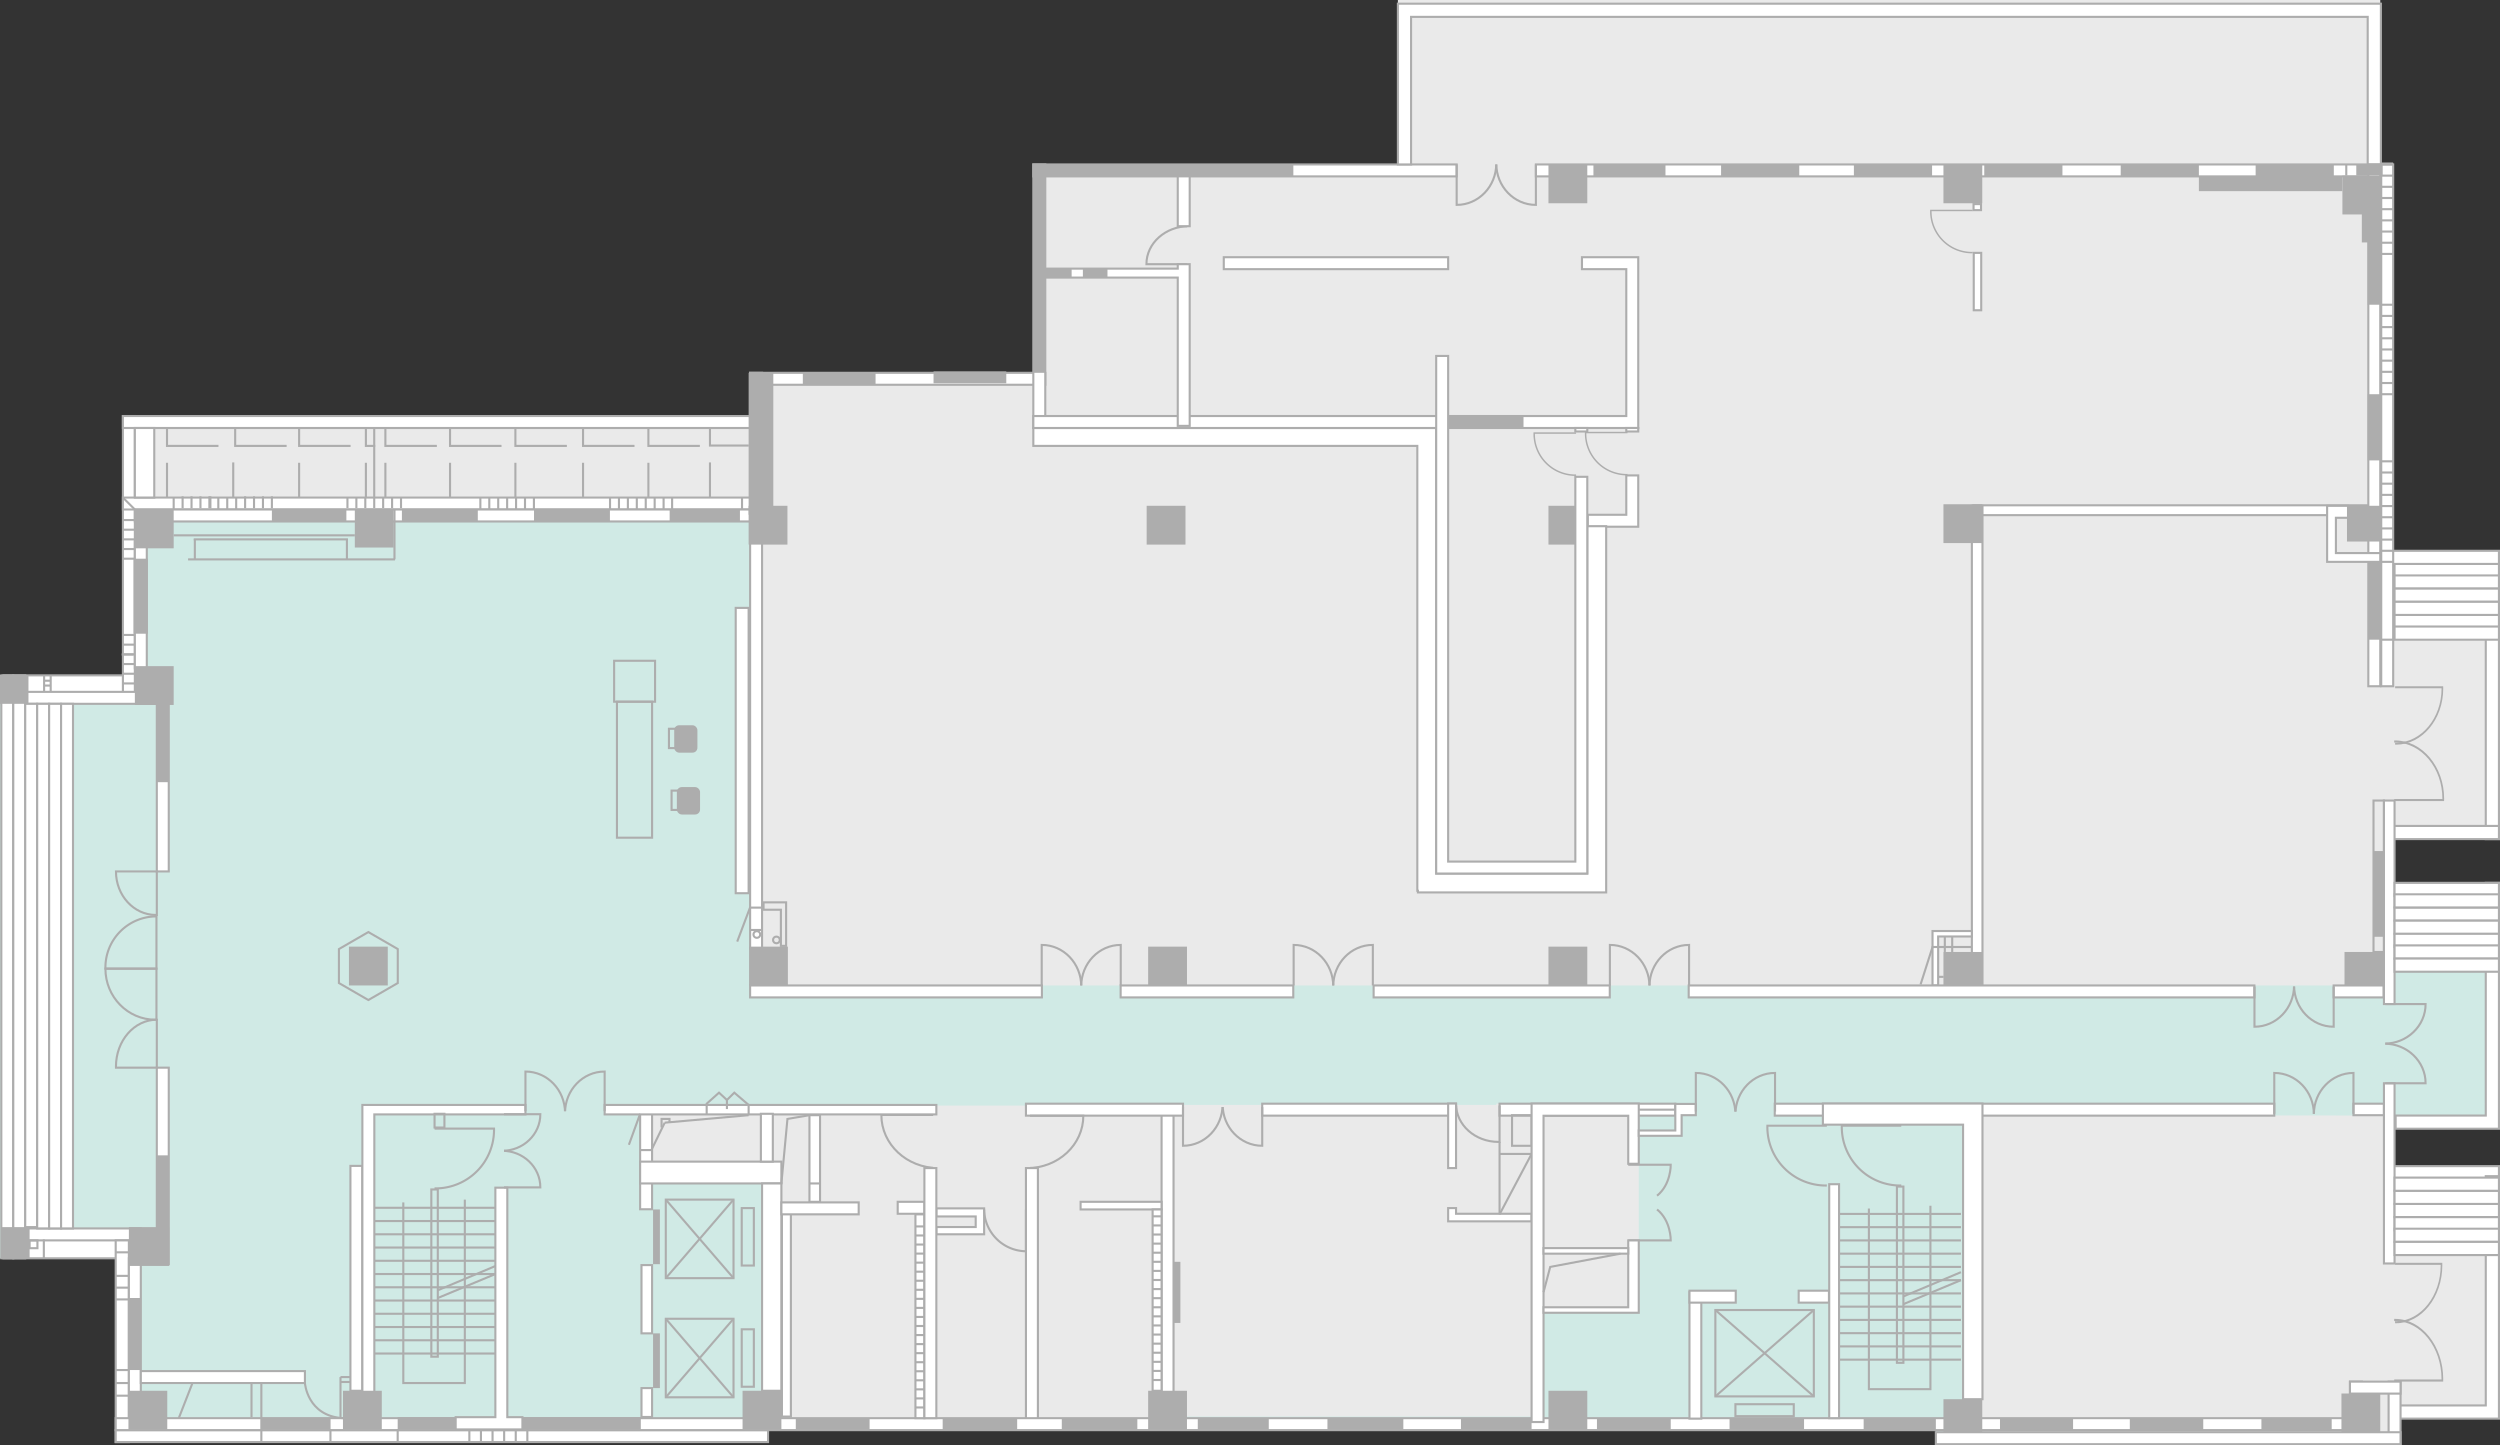 <svg id="组_1" data-name="组 1" xmlns="http://www.w3.org/2000/svg" xmlns:xlink="http://www.w3.org/1999/xlink" viewBox="0 0 1185.794 685.503"><rect x="0" y="0" width="1185.794" height="685.503" fill="#333333" stroke="none"/><defs><style>.cls-1,.cls-8{fill:none;}.cls-2{fill:#eaeaea;}.cls-3{fill:#d0eae5;}.cls-4{fill:#e3e1df;}.cls-5,.cls-6{fill:#fff;}.cls-5,.cls-8{stroke:#adadad;stroke-miterlimit:10;}.cls-7{fill:#adadad;}.cls-9{clip-path:url(#clip-path);}.cls-10{clip-path:url(#clip-path-2);}.cls-11{clip-path:url(#clip-path-3);}.cls-12{clip-path:url(#clip-path-4);}.cls-13{clip-path:url(#clip-path-5);}.cls-14{clip-path:url(#clip-path-6);}.cls-15{clip-path:url(#clip-path-7);}.cls-16{clip-path:url(#clip-path-8);}.cls-17{clip-path:url(#clip-path-9);}.cls-18{clip-path:url(#clip-path-10);}.cls-19{clip-path:url(#clip-path-11);}.cls-20{clip-path:url(#clip-path-12);}.cls-21{clip-path:url(#clip-path-13);}.cls-22{clip-path:url(#clip-path-14);}.cls-23{clip-path:url(#clip-path-15);}.cls-24{clip-path:url(#clip-path-16);}</style><clipPath id="clip-path" transform="translate(-148.706 -169)"><rect class="cls-1" x="676.688" y="264.472" width="35.146" height="33.666"/></clipPath><clipPath id="clip-path-2" transform="translate(-148.706 -169)"><rect class="cls-1" x="823.875" y="247" width="67.125" height="27.188"/></clipPath><clipPath id="clip-path-3" transform="translate(-148.706 -169)"><rect class="cls-1" x="1208" y="636.917" width="65" height="28.083"/></clipPath><clipPath id="clip-path-4" transform="translate(-148.706 -169)"><rect class="cls-1" x="902.083" y="604.25" width="65.917" height="32.171"/></clipPath><clipPath id="clip-path-5" transform="translate(-148.706 -169)"><rect class="cls-1" x="727" y="591.125" width="79.25" height="45.296"/></clipPath><clipPath id="clip-path-6" transform="translate(-148.706 -169)"><rect class="cls-1" x="387.763" y="669.124" width="30.237" height="79.549" transform="translate(805.763 1417.797) rotate(180)"/></clipPath><clipPath id="clip-path-7" transform="translate(-148.706 -169)"><rect class="cls-1" x="379.186" y="661.222" width="67.667" height="34.833"/></clipPath><clipPath id="clip-path-8" transform="translate(-148.706 -169)"><polygon class="cls-1" points="591.333 731.651 554.798 731.438 554.798 686.469 591.333 686.683 591.333 731.651"/></clipPath><clipPath id="clip-path-9" transform="translate(-148.706 -169)"><rect class="cls-1" x="597.5" y="742.667" width="58.25" height="31.583"/></clipPath><clipPath id="clip-path-10" transform="translate(-148.706 -169)"><rect class="cls-1" x="637.25" y="690.75" width="32.417" height="43.417"/></clipPath><clipPath id="clip-path-11" transform="translate(-148.706 -169)"><rect class="cls-1" x="695.833" y="694.087" width="65.25" height="29.913"/></clipPath><clipPath id="clip-path-12" transform="translate(-148.706 -169)"><rect class="cls-1" x="819" y="693.417" width="54.583" height="31.5"/></clipPath><clipPath id="clip-path-13" transform="translate(-148.706 -169)"><rect class="cls-1" x="939.667" y="669.833" width="60.667" height="26.417"/></clipPath><clipPath id="clip-path-14" transform="translate(-148.706 -169)"><rect class="cls-1" x="1190.583" y="660.667" width="81.25" height="36.667"/></clipPath><clipPath id="clip-path-15" transform="translate(-148.706 -169)"><rect class="cls-1" x="1280.083" y="636.917" width="26.25" height="49.333"/></clipPath><clipPath id="clip-path-16" transform="translate(-148.706 -169)"><rect class="cls-1" x="627.503" y="608.063" width="56.06" height="28.359"/></clipPath></defs><title>会议_3栋1楼</title><polygon class="cls-2" points="0 320.333 0 596.833 54.98 596.833 54.98 684 364.294 684 364.294 674.495 918.21 674.495 918.21 685.003 1138.629 685.003 1138.629 670.168 1185.294 670.168 1185.294 553.125 1133.294 553.125 1133.294 535.375 1185.294 535.375 1185.294 418.75 1135.776 418.75 1135.776 391.75 1185.294 391.75 1185.294 261.25 1135.129 261.25 1135.129 77.147 1129.004 77.147 1129.004 0 663.044 0 663.044 79.75 490.125 79.75 490.125 176.832 355.793 176.832 355.793 197.333 58.293 197.333 58.293 320.333 0 320.333"/><path class="cls-3" d="M1334,627.583h-54.834l.084,8.838H509.27V409.03H207v80.3H148.706v276.5h54.98V853H513v-9.505h1.167V693.417h169.4v-.33H858.416V692.5H926v99.167H875.164v49.241h-175.5v2.588h367.251V854h12.807L1081,697.951l204,.174-.265,2.375,44.015-.75-1.5-7.323H1334Zm-821.562,92.4H452.653V695.335h59.784Z" transform="translate(-148.706 -169)"/><rect class="cls-4" x="494.294" y="127.416" width="70" height="4.251"/><rect class="cls-5" x="58.293" y="197.333" width="5.669" height="132.667"/><rect class="cls-5" x="353.081" y="220.251" width="5.669" height="297.835" transform="translate(-161.958 556.084) rotate(-90)"/><rect class="cls-5" x="353.081" y="258.917" width="5.669" height="297.835" transform="translate(-200.624 594.751) rotate(-90)"/><rect class="cls-5" x="357.333" y="266.004" width="5.669" height="295" transform="translate(-202.042 604.672) rotate(-90)"/><rect class="cls-5" x="355.793" y="176.833" width="5.669" height="273.167"/><rect class="cls-5" x="355.793" y="176.832" width="140.001" height="5.669"/><rect class="cls-5" x="579.164" y="306.667" width="125.003" height="5.669" transform="translate(802.461 -501.164) rotate(90)"/><rect class="cls-5" x="728.494" y="78" width="405.801" height="5.669"/><rect class="cls-5" x="490.125" y="78" width="200.801" height="5.669"/><rect class="cls-6" x="935.961" y="239.672" width="197" height="4.669"/><path class="cls-7" d="M1281.167,409.172v3.669h-196v-3.669h196m1-1h-198v5.669h198v-5.669Z" transform="translate(-148.706 -169)"/><polygon class="cls-5" points="1123.044 1.75 669.294 1.75 663.044 1.75 663.044 8 663.044 78 669.294 78 669.294 8 1123.044 8 1123.044 78 1129.294 78 1129.294 8 1129.294 1.75 1123.044 1.75"/><rect class="cls-5" x="1179.044" y="267.5" width="6.25" height="130.5"/><rect class="cls-5" x="1304.875" y="407.375" width="6.25" height="52" transform="translate(1592.669 -1043.625) rotate(90)"/><rect class="cls-5" x="1304.875" y="537.875" width="6.25" height="52" transform="translate(1723.169 -913.125) rotate(90)"/><rect class="cls-5" x="1304.875" y="699.25" width="6.25" height="52" transform="translate(1884.544 -751.75) rotate(90)"/><polygon class="cls-5" points="1179.044 557.875 1179.044 666.625 1133.294 666.625 1133.294 672.875 1185.294 672.875 1185.294 668.25 1185.294 666.625 1185.294 557.875 1179.044 557.875"/><rect class="cls-5" x="1.625" y="320.333" width="56.668" height="9.667"/><rect class="cls-5" x="1.625" y="328.165" width="78.422" height="5.669"/><rect class="cls-5" x="1.625" y="587.873" width="62.337" height="8.96"/><rect class="cls-5" x="4.46" y="582.664" width="62.337" height="5.669"/><rect class="cls-5" x="0.625" y="320.333" width="5.669" height="276.5"/><rect class="cls-5" x="6.294" y="320.333" width="5.669" height="276.5"/><rect class="cls-5" x="11.964" y="333.835" width="5.669" height="248.207"/><rect class="cls-5" x="17.633" y="333.835" width="5.669" height="248.829"/><rect class="cls-5" x="23.302" y="333.835" width="5.669" height="248.829"/><rect class="cls-5" x="54.876" y="588.333" width="6.251" height="95.667"/><rect class="cls-5" x="61.128" y="596.833" width="5.669" height="85.5"/><rect class="cls-5" x="251.583" y="783.251" width="5.669" height="77.831" transform="translate(927.879 398.749) rotate(90)"/><rect class="cls-5" x="74.378" y="332.835" width="5.669" height="80.499"/><rect class="cls-5" x="74.378" y="506.412" width="5.669" height="93.173"/><rect class="cls-5" x="166.211" y="553" width="5.669" height="106.667"/><rect class="cls-5" x="303.625" y="528.2" width="5.669" height="45.374"/><rect class="cls-5" x="304.27" y="600.055" width="5.024" height="32.382"/><rect class="cls-5" x="550.958" y="524.087" width="5.669" height="150.408"/><rect class="cls-5" x="486.625" y="554.04" width="5.669" height="120.454"/><polygon class="cls-5" points="249.226 524.087 171.88 524.087 171.88 524.5 171.88 528.583 171.88 682.165 177.55 682.165 177.55 528.583 249.226 528.583 249.226 524.087"/><rect class="cls-5" x="286.794" y="524.087" width="157.333" height="4.496"/><rect class="cls-5" x="355.456" y="695.456" width="5.669" height="309.418" transform="translate(1059.751 322.874) rotate(90)"/><rect class="cls-5" x="730.623" y="314.62" width="5.669" height="1059.751" transform="translate(1429.248 -57.962) rotate(90)"/><rect class="cls-5" x="1132.96" y="655.333" width="5.669" height="29.669"/><rect class="cls-5" x="1114.628" y="655.333" width="5.669" height="29.669"/><rect class="cls-5" x="1272.499" y="815.165" width="5.669" height="24.001" transform="translate(299.463 1933.499) rotate(-90)"/><rect class="cls-5" x="486.625" y="523.5" width="74.498" height="5.669"/><rect class="cls-5" x="598.691" y="523.5" width="91.937" height="5.669"/><rect class="cls-5" x="711.265" y="523.5" width="83.363" height="5.669"/><rect class="cls-5" x="841.794" y="523.5" width="236.934" height="5.669"/><rect class="cls-5" x="1116.294" y="523.5" width="14.452" height="5.452"/><rect class="cls-5" x="1129.46" y="78" width="5.669" height="247.5"/><rect class="cls-5" x="1123.335" y="78" width="5.669" height="247.5"/><rect class="cls-5" x="1130.747" y="379.709" width="5.03" height="96.528"/><rect class="cls-5" x="1130.747" y="513.805" width="5.03" height="85.485"/><rect class="cls-5" x="935.294" y="239.917" width="5.03" height="229.499"/><polygon class="cls-5" points="771.376 225.501 771.376 244.165 753.128 244.165 753.128 249.835 771.376 249.835 776.461 249.835 777.046 249.835 777.046 225.501 771.376 225.501"/><polygon class="cls-5" points="752.88 249.586 752.88 414.335 681.211 414.335 681.211 211.5 681.211 203.003 490.125 203.003 490.125 211.5 672.256 211.5 672.256 422.5 672.546 422.5 672.546 423.29 752.88 423.29 761.835 423.29 761.835 414.335 761.835 249.586 752.88 249.586"/><rect class="cls-7" x="168.296" y="241.292" width="18.415" height="18.415"/><rect class="cls-7" y="320.333" width="13.501" height="13.501"/><rect class="cls-7" x="61.128" y="582.042" width="19.127" height="18.415"/><rect class="cls-7" x="162.673" y="659.667" width="18.415" height="18.415"/><rect class="cls-7" x="734.465" y="659.667" width="18.415" height="18.415"/><rect class="cls-7" x="921.809" y="663.667" width="18.415" height="18.415"/><rect class="cls-7" x="1110.586" y="660.96" width="18.415" height="18.415"/><rect class="cls-7" x="921.809" y="451.542" width="18.415" height="18.415"/><rect class="cls-7" x="734.465" y="449.006" width="18.415" height="18.415"/><rect class="cls-7" x="734.465" y="239.9" width="18.415" height="18.415"/><rect class="cls-7" x="734.465" y="78" width="18.415" height="18.415"/><rect class="cls-7" x="921.809" y="78" width="18.415" height="18.415"/><rect class="cls-7" x="921.809" y="239.172" width="18.415" height="18.415"/><rect class="cls-7" x="1111.044" y="83.305" width="18.415" height="18.415"/><rect class="cls-7" x="544.585" y="449.006" width="18.415" height="18.415"/><rect class="cls-7" x="355.293" y="449.006" width="18.415" height="18.415"/><rect class="cls-7" x="355.087" y="239.9" width="18.415" height="18.415"/><rect class="cls-7" x="543.879" y="239.9" width="18.415" height="18.415"/><rect class="cls-7" x="355.087" y="176.832" width="11.708" height="67.333"/><rect class="cls-7" x="380.794" y="176.832" width="34.5" height="5.669"/><rect class="cls-7" x="442.794" y="176.163" width="34.5" height="5.669"/><polygon class="cls-5" points="777.046 122 777.046 122 771.376 122 750.356 122 750.356 127.669 771.376 127.669 771.376 197.333 490.125 197.333 490.125 203.003 771.376 203.003 777.046 203.003 777.046 197.333 777.046 127.669 777.046 127.669 777.046 122"/><rect class="cls-5" x="580.461" y="122" width="106.419" height="5.669"/><rect class="cls-5" x="747.211" y="203.003" width="5.669" height="1.664"/><rect class="cls-5" x="771.376" y="203.003" width="5.669" height="1.664"/><rect class="cls-7" x="755.794" y="78" width="34.167" height="5.669"/><rect class="cls-7" x="816.335" y="78" width="37.081" height="5.669"/><rect class="cls-7" x="879.335" y="78" width="37.081" height="5.669"/><rect class="cls-7" x="941.17" y="78" width="37.081" height="5.669"/><rect class="cls-7" x="1005.887" y="78" width="37.081" height="5.669"/><rect class="cls-7" x="1069.887" y="78" width="37.081" height="5.669"/><rect class="cls-7" x="1042.967" y="83.669" width="68.077" height="6.997"/><rect class="cls-7" x="1120.252" y="93" width="3.083" height="22"/><rect class="cls-7" x="1123.335" y="266.5" width="5.669" height="36.917"/><rect class="cls-8" x="1125.794" y="379.709" width="4.953" height="71.834"/><rect class="cls-7" x="1125.794" y="403.667" width="4.666" height="40.667"/><rect class="cls-7" x="1112.044" y="451.542" width="18.415" height="18.415"/><rect class="cls-5" x="1306.116" y="414.866" width="6.25" height="49.518" transform="translate(1600.16 -1038.616) rotate(90)"/><rect class="cls-5" x="1306.116" y="420.303" width="6.25" height="49.518" transform="translate(1605.598 -1033.179) rotate(90)"/><rect class="cls-5" x="1306.116" y="426.553" width="6.25" height="49.518" transform="translate(1611.848 -1026.929) rotate(90)"/><rect class="cls-5" x="1306.116" y="432.803" width="6.25" height="49.518" transform="translate(1618.098 -1020.679) rotate(90)"/><rect class="cls-5" x="1306.116" y="439.053" width="6.25" height="49.518" transform="translate(1624.348 -1014.429) rotate(90)"/><rect class="cls-5" x="1306.116" y="444.533" width="6.25" height="49.518" transform="translate(1629.828 -1008.949) rotate(90)"/><polygon class="cls-5" points="1179.044 418.75 1179.044 529.125 1136.294 529.125 1136.294 535.375 1185.294 535.375 1185.294 535.208 1185.294 529.125 1185.294 418.75 1179.044 418.75"/><rect class="cls-5" x="1306.116" y="566.116" width="6.25" height="49.518" transform="translate(1751.41 -887.366) rotate(90)"/><rect class="cls-5" x="1306.116" y="577.803" width="6.25" height="49.518" transform="translate(1763.098 -875.679) rotate(90)"/><rect class="cls-5" x="1306.116" y="584.053" width="6.25" height="49.518" transform="translate(1769.348 -869.429) rotate(90)"/><rect class="cls-5" x="1306.116" y="590.303" width="6.25" height="49.518" transform="translate(1775.598 -863.179) rotate(90)"/><rect class="cls-5" x="1306.116" y="595.783" width="6.25" height="49.518" transform="translate(1781.078 -857.699) rotate(90)"/><rect class="cls-5" x="1306.116" y="602.033" width="6.25" height="49.518" transform="translate(1787.328 -851.449) rotate(90)"/><rect class="cls-5" x="1306.116" y="571.553" width="6.25" height="49.518" transform="translate(1756.848 -881.929) rotate(90)"/><rect class="cls-5" x="1306.116" y="712.179" width="6.25" height="49.518" transform="translate(1897.473 -741.303) rotate(90)"/><rect class="cls-5" x="1306.116" y="718.428" width="6.25" height="49.518" transform="translate(1903.723 -735.053) rotate(90)"/><rect class="cls-5" x="1306.116" y="724.678" width="6.25" height="49.518" transform="translate(1909.973 -728.803) rotate(90)"/><rect class="cls-5" x="1306.116" y="730.158" width="6.25" height="49.518" transform="translate(1915.453 -723.324) rotate(90)"/><rect class="cls-5" x="1306.116" y="736.408" width="6.25" height="49.518" transform="translate(1921.703 -717.074) rotate(90)"/><rect class="cls-5" x="1306.116" y="705.928" width="6.25" height="49.518" transform="translate(1891.223 -747.553) rotate(90)"/><rect class="cls-5" x="348.961" y="288.333" width="6.126" height="135.333"/><path class="cls-8" d="M293.333,825s1.09,15.655,18.045,16.66" transform="translate(-148.706 -169)"/><rect class="cls-5" x="28.972" y="333.835" width="5.657" height="248.829"/><rect class="cls-8" x="291.294" y="313.417" width="19.418" height="19.418"/><rect class="cls-8" x="292.628" y="332.835" width="16.667" height="64.499"/><rect class="cls-5" x="304.27" y="658.392" width="5.024" height="13.702"/><rect class="cls-5" x="303.625" y="550.979" width="67.002" height="10.354"/><rect class="cls-5" x="361.462" y="561.333" width="9.165" height="98.333"/><rect class="cls-5" x="360.897" y="528.292" width="5.669" height="22.687"/><rect class="cls-5" x="370.881" y="572.876" width="4.252" height="99.031"/><rect class="cls-5" x="534.832" y="723.821" width="5.669" height="36.667" transform="translate(-353.194 1110.821) rotate(-90)"/><rect class="cls-5" x="577.997" y="735.544" width="5.669" height="12.664" transform="translate(-309.75 1153.708) rotate(-90)"/><rect class="cls-5" x="383.937" y="528.952" width="5.024" height="41.09"/><rect class="cls-7" x="352.212" y="659.667" width="18.415" height="18.415"/><rect class="cls-7" x="123.961" y="672.405" width="32.833" height="5.677"/><rect class="cls-7" x="188.628" y="672.186" width="115.32" height="5.896"/><rect class="cls-7" x="377.461" y="672.661" width="35" height="5.421"/><rect class="cls-7" x="447.128" y="672.661" width="35.333" height="5.669"/><rect class="cls-7" x="503.628" y="672.661" width="35.833" height="5.421"/><rect class="cls-7" x="568.128" y="672.661" width="33.667" height="5.421"/><rect class="cls-7" x="629.628" y="672.661" width="36" height="5.421"/><rect class="cls-7" x="692.961" y="672.661" width="33.497" height="5.421"/><rect class="cls-7" x="757.461" y="672.875" width="35" height="5.207"/><rect class="cls-7" x="820.357" y="672.661" width="35.333" height="5.421"/><rect class="cls-7" x="883.961" y="672.661" width="34.249" height="5.669"/><rect class="cls-7" x="948.628" y="672.661" width="34.667" height="5.669"/><rect class="cls-7" x="1010.211" y="672.875" width="34.833" height="5.456"/><rect class="cls-7" x="1072.628" y="672.875" width="33.333" height="5.456"/><rect class="cls-5" x="1174.29" y="740.958" width="5.669" height="220.419" transform="translate(1879.587 -494.957) rotate(90)"/><rect class="cls-7" x="74.378" y="548" width="5.669" height="36.664"/><rect class="cls-7" x="74.378" y="332.835" width="5.669" height="38.165"/><rect class="cls-5" x="63.962" y="256.792" width="5.665" height="60.208"/><rect class="cls-7" x="63.962" y="241.669" width="18.415" height="18.415"/><rect class="cls-7" x="128.961" y="241.669" width="35.333" height="5.669"/><rect class="cls-7" x="190.628" y="241.669" width="36" height="5.669"/><rect class="cls-7" x="253.294" y="241.669" width="36" height="5.669"/><rect class="cls-7" x="317.628" y="241.669" width="33.333" height="5.669"/><rect class="cls-5" x="63.962" y="203.003" width="9.208" height="32.997"/><polyline class="cls-8" points="103.628 211.5 79.212 211.5 79.212 203.003"/><polyline class="cls-8" points="135.961 211.5 111.546 211.5 111.546 203.003"/><polyline class="cls-8" points="166.294 211.5 141.879 211.5 141.879 203.003"/><polyline class="cls-8" points="177.962 211.5 173.546 211.5 173.546 203.003"/><polyline class="cls-8" points="207.21 211.5 182.795 211.5 182.795 203.003"/><polyline class="cls-8" points="237.878 211.5 213.462 211.5 213.462 203.003"/><polyline class="cls-8" points="268.878 211.5 244.462 211.5 244.462 203.003"/><polyline class="cls-8" points="300.961 211.5 276.546 211.5 276.546 203.003"/><polyline class="cls-8" points="331.961 211.5 307.546 211.5 307.546 203.003"/><polyline class="cls-8" points="355.169 211.336 336.753 211.336 336.753 202.839"/><polyline class="cls-8" points="177.503 203.003 177.503 211.5 177.503 236"/><line class="cls-8" x1="79.212" y1="219.501" x2="79.212" y2="236"/><line class="cls-8" x1="110.628" y1="219.335" x2="110.628" y2="235.834"/><line class="cls-8" x1="141.879" y1="219.501" x2="141.879" y2="236"/><line class="cls-8" x1="173.546" y1="219.501" x2="173.546" y2="236"/><line class="cls-8" x1="182.795" y1="219.501" x2="182.795" y2="236"/><line class="cls-8" x1="213.462" y1="219.501" x2="213.462" y2="236"/><line class="cls-8" x1="244.462" y1="219.501" x2="244.462" y2="236"/><line class="cls-8" x1="276.546" y1="219.501" x2="276.546" y2="236"/><line class="cls-8" x1="307.546" y1="219.501" x2="307.546" y2="236"/><line class="cls-8" x1="336.753" y1="219.336" x2="336.753" y2="235.835"/><line class="cls-8" x1="58.293" y1="236" x2="63.962" y2="241.669"/><line class="cls-8" x1="82.378" y1="236" x2="82.378" y2="241.669"/><line class="cls-8" x1="86.613" y1="235.417" x2="86.613" y2="241.086"/><line class="cls-8" x1="90.847" y1="235.417" x2="90.847" y2="241.086"/><line class="cls-8" x1="95.082" y1="235.417" x2="95.082" y2="241.086"/><line class="cls-8" x1="99.794" y1="235.417" x2="99.794" y2="241.086"/><line class="cls-8" x1="99.317" y1="235.417" x2="99.317" y2="241.086"/><line class="cls-8" x1="103.552" y1="236" x2="103.552" y2="241.669"/><line class="cls-8" x1="107.787" y1="236" x2="107.787" y2="241.669"/><line class="cls-8" x1="112.022" y1="236" x2="112.022" y2="241.669"/><line class="cls-8" x1="116.257" y1="235.417" x2="116.257" y2="241.086"/><line class="cls-8" x1="120.491" y1="235.417" x2="120.491" y2="241.086"/><line class="cls-8" x1="124.726" y1="235.417" x2="124.726" y2="241.086"/><line class="cls-8" x1="128.961" y1="235.417" x2="128.961" y2="241.086"/><line class="cls-8" x1="58.293" y1="246.667" x2="63.962" y2="246.667"/><line class="cls-8" x1="58.293" y1="251.25" x2="63.962" y2="251.25"/><line class="cls-8" x1="58.293" y1="255.833" x2="63.962" y2="255.833"/><line class="cls-8" x1="58.293" y1="260.417" x2="63.962" y2="260.417"/><line class="cls-8" x1="58.293" y1="265" x2="63.962" y2="265"/><rect class="cls-7" x="63.962" y="315.959" width="18.415" height="18.415"/><rect class="cls-7" x="63.378" y="265" width="6.75" height="35.583"/><line class="cls-8" x1="58.293" y1="301.167" x2="63.962" y2="301.167"/><line class="cls-8" x1="58.293" y1="305.767" x2="63.962" y2="305.767"/><line class="cls-8" x1="58.293" y1="310.367" x2="63.962" y2="310.367"/><line class="cls-8" x1="57.708" y1="310.437" x2="63.378" y2="310.437"/><line class="cls-8" x1="58.293" y1="314.967" x2="63.962" y2="314.967"/><line class="cls-8" x1="58.293" y1="324.167" x2="63.962" y2="324.167"/><line class="cls-8" x1="58.293" y1="319.567" x2="63.962" y2="319.567"/><line class="cls-8" x1="82.378" y1="253.917" x2="168.296" y2="253.917"/><line class="cls-8" x1="91.878" y1="255.833" x2="165.044" y2="255.833"/><line class="cls-8" x1="92.419" y1="265.333" x2="92.419" y2="255.833"/><line class="cls-8" x1="164.544" y1="265.333" x2="164.544" y2="255.833"/><line class="cls-8" x1="89.211" y1="265.333" x2="187.357" y2="265.333"/><line class="cls-8" x1="187.107" y1="241.669" x2="187.107" y2="265.333"/><line class="cls-8" x1="164.799" y1="236" x2="164.799" y2="240.96"/><line class="cls-8" x1="169.034" y1="236" x2="169.034" y2="240.96"/><line class="cls-8" x1="173.269" y1="236" x2="173.269" y2="240.96"/><line class="cls-8" x1="177.503" y1="236" x2="177.503" y2="240.96"/><line class="cls-8" x1="181.738" y1="236" x2="181.738" y2="240.96"/><line class="cls-8" x1="185.973" y1="236" x2="185.973" y2="240.96"/><line class="cls-8" x1="190.208" y1="236" x2="190.208" y2="240.96"/><line class="cls-8" x1="227.842" y1="235.771" x2="227.842" y2="241.669"/><line class="cls-8" x1="232.076" y1="235.771" x2="232.076" y2="241.669"/><line class="cls-8" x1="236.311" y1="235.771" x2="236.311" y2="241.669"/><line class="cls-8" x1="240.546" y1="235.771" x2="240.546" y2="241.669"/><line class="cls-8" x1="244.781" y1="235.771" x2="244.781" y2="241.669"/><line class="cls-8" x1="249.016" y1="235.771" x2="249.016" y2="241.669"/><line class="cls-8" x1="253.251" y1="235.771" x2="253.251" y2="241.669"/><line class="cls-8" x1="289.347" y1="235.886" x2="289.347" y2="241.784"/><line class="cls-8" x1="293.582" y1="235.886" x2="293.582" y2="241.784"/><line class="cls-8" x1="297.816" y1="235.886" x2="297.816" y2="241.784"/><line class="cls-8" x1="302.051" y1="235.886" x2="302.051" y2="241.784"/><line class="cls-8" x1="306.286" y1="235.886" x2="306.286" y2="241.784"/><line class="cls-8" x1="310.521" y1="235.886" x2="310.521" y2="241.784"/><line class="cls-8" x1="314.756" y1="235.886" x2="314.756" y2="241.784"/><line class="cls-8" x1="318.794" y1="235.886" x2="318.794" y2="241.784"/><line class="cls-8" x1="351.961" y1="235.784" x2="351.961" y2="241.681"/><rect class="cls-7" x="319.794" y="344" width="11" height="13" rx="2.333" ry="2.333"/><rect class="cls-8" x="317.294" y="345.667" width="11.333" height="9.167"/><rect class="cls-7" x="321.044" y="373.333" width="11" height="13" rx="2.333" ry="2.333"/><rect class="cls-8" x="318.544" y="375" width="11.333" height="9.167"/><rect class="cls-7" x="60.92" y="659.667" width="18.415" height="18.415"/><polygon class="cls-8" points="188.674 466.272 188.674 450.154 174.715 442.095 160.756 450.154 160.756 466.272 174.715 474.331 188.674 466.272"/><rect class="cls-7" x="165.507" y="449.006" width="18.415" height="18.415"/><polygon class="cls-5" points="240.629 672.186 240.629 563.333 234.96 563.333 234.96 672.186 216.128 672.186 216.128 678 247.794 678 247.794 672.186 240.629 672.186"/><line class="cls-8" x1="222.622" y1="678" x2="222.622" y2="684"/><line class="cls-8" x1="156.734" y1="678" x2="156.734" y2="684"/><line class="cls-8" x1="188.628" y1="678" x2="188.628" y2="684"/><line class="cls-8" x1="228.123" y1="678" x2="228.123" y2="684"/><line class="cls-8" x1="233.624" y1="678" x2="233.624" y2="684"/><line class="cls-8" x1="239.126" y1="678" x2="239.126" y2="684"/><line class="cls-8" x1="244.627" y1="678" x2="244.627" y2="684"/><line class="cls-8" x1="250.128" y1="678" x2="250.128" y2="684"/><line class="cls-8" x1="123.961" y1="656.001" x2="123.961" y2="684"/><line class="cls-8" x1="119.294" y1="656.001" x2="119.294" y2="672.186"/><line class="cls-8" x1="91.294" y1="656.001" x2="84.794" y2="672.661"/><rect class="cls-7" x="60.92" y="615.667" width="5.877" height="34.167"/><line class="cls-8" x1="54.944" y1="610.753" x2="60.988" y2="610.753"/><line class="cls-8" x1="54.908" y1="605.169" x2="60.952" y2="605.169"/><line class="cls-8" x1="54.98" y1="594" x2="61.024" y2="594"/><line class="cls-8" x1="54.835" y1="616.338" x2="60.879" y2="616.338"/><line class="cls-8" x1="54.794" y1="649.833" x2="60.92" y2="649.833"/><line class="cls-8" x1="54.939" y1="656.001" x2="61.065" y2="656.001"/><line class="cls-8" x1="54.794" y1="662.001" x2="60.92" y2="662.001"/><line class="cls-7" x1="54.794" y1="667.331" x2="60.92" y2="667.331"/><line class="cls-8" x1="20.794" y1="587.873" x2="20.794" y2="596.833"/><rect class="cls-8" x="14.045" y="588.333" width="3.708" height="3.708"/><rect class="cls-7" x="0.544" y="582.042" width="13.501" height="14.792"/><path class="cls-8" d="M222.917,628.458V603.667a24.208,24.208,0,0,0-24.208,24.208c0,.2.01.389.015.583Z" transform="translate(-148.706 -169)"/><path class="cls-8" d="M222.917,628.458H198.708c0,13.37,10.583,24.208,23.639,24.208.191,0,.38-.01.57-.015Z" transform="translate(-148.706 -169)"/><path class="cls-8" d="M223.083,675.412V652.667c-10.7,0-19.375,9.944-19.375,22.21,0,.18.008.357.012.535Z" transform="translate(-148.706 -169)"/><path class="cls-8" d="M223.083,582.333H203.708c0,11.4,8.47,20.649,18.919,20.649.153,0,.3-.009.456-.012Z" transform="translate(-148.706 -169)"/><line class="cls-8" x1="20.919" y1="320.333" x2="20.919" y2="328.165"/><line class="cls-8" x1="24.044" y1="320.333" x2="24.044" y2="328.165"/><line class="cls-8" x1="20.919" y1="322.875" x2="24.044" y2="322.875"/><line class="cls-8" x1="20.919" y1="325.167" x2="24.044" y2="325.167"/><path class="cls-7" d="M383.522,704.545l-.019-.736h-28.68v1l1,0H382.53c0,.056,0,.111,0,.168a27.238,27.238,0,0,1-26.708,27.2l-1-.033v1.038h.5a28.239,28.239,0,0,0,28.208-28.207C383.532,704.831,383.527,704.688,383.522,704.545Z" transform="translate(-148.706 -169)"/><path class="cls-7" d="M1307.14,768.683l-.014-.719h-22.39v.98l.781,0h20.849c0,.054,0,.109,0,.164,0,14.482-9.317,26.3-20.851,26.556l-.781-.032v1.013h.39c12.143,0,22.022-12.353,22.022-27.537C1307.147,768.963,1307.143,768.823,1307.14,768.683Z" transform="translate(-148.706 -169)"/><path class="cls-7" d="M1307.562,823.585l-.015.746h-23.234v-1.017l.81,0h21.635c0-.056,0-.113,0-.17,0-15.029-9.669-27.287-21.637-27.557l-.81.033v-1.051h.405c12.6,0,22.852,12.818,22.852,28.575C1307.57,823.295,1307.566,823.44,1307.562,823.585Z" transform="translate(-148.706 -169)"/><path class="cls-7" d="M1307.562,495.195l-.015-.695h-22.8v.947l.8,0h21.235c0,.053,0,.105,0,.158,0,13.994-9.49,25.409-21.237,25.661l-.8-.031v.979h.4c12.367,0,22.429-11.936,22.429-26.608C1307.57,495.465,1307.566,495.329,1307.562,495.195Z" transform="translate(-148.706 -169)"/><path class="cls-7" d="M1307.992,548.245l-.015.721h-23.664v-.983l.825,0h22.036c0-.054,0-.109,0-.164,0-14.522-9.847-26.367-22.037-26.628l-.825.032v-1.016h.413c12.834,0,23.275,12.386,23.275,27.612C1308,547.965,1308,548.106,1307.992,548.245Z" transform="translate(-148.706 -169)"/><rect class="cls-8" x="204.582" y="564.184" width="3.074" height="79.316"/><polyline class="cls-8" points="191.294 570.32 191.294 656.001 220.473 656.001 220.473 569"/><line class="cls-8" x1="177.55" y1="572.876" x2="234.96" y2="572.876"/><line class="cls-8" x1="177.55" y1="579.16" x2="234.96" y2="579.16"/><line class="cls-8" x1="177.55" y1="585.444" x2="234.96" y2="585.444"/><line class="cls-8" x1="177.55" y1="591.728" x2="234.96" y2="591.728"/><line class="cls-8" x1="177.55" y1="598.012" x2="234.96" y2="598.012"/><line class="cls-8" x1="177.55" y1="604.296" x2="234.96" y2="604.296"/><line class="cls-8" x1="177.55" y1="610.58" x2="234.96" y2="610.58"/><line class="cls-8" x1="177.55" y1="616.864" x2="234.96" y2="616.864"/><line class="cls-8" x1="177.55" y1="623.148" x2="234.96" y2="623.148"/><line class="cls-8" x1="177.55" y1="629.432" x2="234.96" y2="629.432"/><line class="cls-8" x1="177.55" y1="635.716" x2="234.96" y2="635.716"/><line class="cls-8" x1="177.55" y1="642" x2="234.96" y2="642"/><line class="cls-8" x1="207.656" y1="615.667" x2="234.96" y2="604.296"/><line class="cls-8" x1="207.656" y1="612.002" x2="234.96" y2="600.5"/><line class="cls-8" x1="161.503" y1="672.661" x2="161.503" y2="653.167"/><line class="cls-8" x1="161.503" y1="653.167" x2="166.211" y2="653.167"/><line class="cls-8" x1="161.503" y1="655.5" x2="166.211" y2="655.5"/><line class="cls-8" x1="303.948" y1="545.5" x2="308.972" y2="545.5"/><line class="cls-8" x1="303.625" y1="528.292" x2="298.294" y2="543"/><line class="cls-8" x1="308.972" y1="545.5" x2="315.294" y2="532.5"/><line class="cls-8" x1="355.087" y1="528.952" x2="315.294" y2="532.5"/><polyline class="cls-8" points="355.087 528.952 355.087 524.087 348.294 518.271 344.794 521.75 344.794 526.041"/><polyline class="cls-8" points="335.191 528.583 335.191 523.5 341.044 518.271 344.794 521.75"/><polyline class="cls-8" points="317.549 532.299 317.549 530.726 313.794 530.726 313.794 534.809"/><polyline class="cls-8" points="370.627 561.333 373.502 530.726 383.937 528.952"/><line class="cls-8" x1="383.937" y1="561.333" x2="388.961" y2="561.333"/><rect class="cls-8" x="206.119" y="528.292" width="4.676" height="6.516"/><g class="cls-9"><path class="cls-8" d="M713.111,294.307H692.474c0-9.95,9.022-18.016,20.152-18.016.163,0,.324.008.486.011Z" transform="translate(-148.706 -169)"/></g><polygon class="cls-5" points="444.128 573.155 444.128 576.99 462.794 576.99 462.794 582 444.128 582 444.128 585.444 466.794 585.444 466.794 573.155 444.128 573.155"/><rect class="cls-5" x="512.544" y="570.041" width="38.414" height="3.625"/><rect class="cls-5" x="434.207" y="575.99" width="4.252" height="96.672"/><line class="cls-8" x1="434.207" y1="581.719" x2="438.458" y2="581.719"/><line class="cls-8" x1="434.207" y1="586.012" x2="438.458" y2="586.012"/><line class="cls-8" x1="434.207" y1="590.306" x2="438.458" y2="590.306"/><line class="cls-8" x1="434.207" y1="594.599" x2="438.458" y2="594.599"/><line class="cls-8" x1="434.207" y1="598.892" x2="438.458" y2="598.892"/><line class="cls-8" x1="434.207" y1="603.186" x2="438.458" y2="603.186"/><line class="cls-8" x1="434.207" y1="607.479" x2="438.458" y2="607.479"/><line class="cls-8" x1="434.207" y1="611.772" x2="438.458" y2="611.772"/><line class="cls-8" x1="434.207" y1="616.065" x2="438.458" y2="616.065"/><line class="cls-8" x1="434.207" y1="620.359" x2="438.458" y2="620.359"/><line class="cls-8" x1="434.207" y1="624.652" x2="438.458" y2="624.652"/><line class="cls-8" x1="434.207" y1="628.945" x2="438.458" y2="628.945"/><line class="cls-8" x1="434.207" y1="633.238" x2="438.458" y2="633.238"/><line class="cls-8" x1="434.207" y1="637.532" x2="438.458" y2="637.532"/><line class="cls-8" x1="434.207" y1="641.825" x2="438.458" y2="641.825"/><line class="cls-8" x1="434.207" y1="646.118" x2="438.458" y2="646.118"/><line class="cls-8" x1="434.207" y1="650.412" x2="438.458" y2="650.412"/><line class="cls-8" x1="434.207" y1="654.705" x2="438.458" y2="654.705"/><line class="cls-8" x1="434.207" y1="658.998" x2="438.458" y2="658.998"/><line class="cls-8" x1="434.207" y1="663.291" x2="438.458" y2="663.291"/><line class="cls-8" x1="434.207" y1="667.585" x2="438.458" y2="667.585"/><rect class="cls-5" x="546.707" y="573.667" width="4.252" height="86"/><line class="cls-8" x1="546.707" y1="576.931" x2="550.958" y2="576.931"/><line class="cls-8" x1="546.707" y1="581.244" x2="550.958" y2="581.244"/><line class="cls-8" x1="546.707" y1="585.557" x2="550.958" y2="585.557"/><line class="cls-8" x1="546.707" y1="589.87" x2="550.958" y2="589.87"/><line class="cls-8" x1="546.707" y1="594.183" x2="550.958" y2="594.183"/><line class="cls-8" x1="546.707" y1="598.496" x2="550.958" y2="598.496"/><line class="cls-8" x1="546.707" y1="602.809" x2="550.958" y2="602.809"/><line class="cls-8" x1="546.707" y1="607.123" x2="550.958" y2="607.123"/><line class="cls-8" x1="546.707" y1="611.436" x2="550.958" y2="611.436"/><line class="cls-8" x1="546.707" y1="615.749" x2="550.958" y2="615.749"/><line class="cls-8" x1="546.707" y1="620.062" x2="550.958" y2="620.062"/><line class="cls-8" x1="546.707" y1="624.375" x2="550.958" y2="624.375"/><line class="cls-8" x1="546.707" y1="628.688" x2="550.958" y2="628.688"/><line class="cls-8" x1="546.707" y1="633.001" x2="550.958" y2="633.001"/><line class="cls-8" x1="546.707" y1="637.314" x2="550.958" y2="637.314"/><line class="cls-8" x1="546.707" y1="641.627" x2="550.958" y2="641.627"/><line class="cls-8" x1="546.707" y1="645.94" x2="550.958" y2="645.94"/><line class="cls-8" x1="546.707" y1="650.253" x2="550.958" y2="650.253"/><line class="cls-8" x1="546.707" y1="654.567" x2="550.958" y2="654.567"/><rect class="cls-7" x="544.585" y="659.667" width="18.415" height="18.415"/><rect class="cls-7" x="556.628" y="598.496" width="3.25" height="29.004"/><rect class="cls-7" x="309.753" y="573.667" width="3.25" height="25.958"/><rect class="cls-7" x="309.753" y="632.436" width="3.25" height="25.958"/><rect class="cls-8" x="315.794" y="569" width="32.125" height="37.251"/><line class="cls-8" x1="315.794" y1="569" x2="347.919" y2="606.251"/><line class="cls-8" x1="315.794" y1="606.251" x2="347.919" y2="569"/><rect class="cls-8" x="315.794" y="625.51" width="32.125" height="37.251"/><line class="cls-8" x1="315.794" y1="625.51" x2="347.919" y2="662.761"/><line class="cls-8" x1="315.794" y1="662.761" x2="347.919" y2="625.51"/><rect class="cls-8" x="351.816" y="573.021" width="5.75" height="27.25"/><rect class="cls-8" x="351.816" y="630.511" width="5.75" height="27.25"/><rect class="cls-5" x="686.88" y="523.427" width="3.747" height="30.613"/><polygon class="cls-5" points="690.628 573.021 686.88 573.021 686.88 579.299 726.458 579.299 726.458 575.711 690.628 575.711 690.628 573.021"/><line class="cls-8" x1="711.265" y1="541.617" x2="711.265" y2="575.99"/><line class="cls-8" x1="711.265" y1="547.333" x2="726.458" y2="547.333"/><line class="cls-8" x1="711.265" y1="575.99" x2="726.458" y2="547.333"/><rect class="cls-8" x="717.191" y="528.952" width="9.268" height="14.518"/><rect class="cls-8" x="899.738" y="562.817" width="3.074" height="83.589"/><polyline class="cls-8" points="886.451 573.226 886.451 658.907 915.629 658.907 915.629 571.906"/><line class="cls-8" x1="872.706" y1="575.782" x2="930.117" y2="575.782"/><line class="cls-8" x1="872.706" y1="582.066" x2="930.117" y2="582.066"/><line class="cls-8" x1="872.706" y1="588.35" x2="930.117" y2="588.35"/><line class="cls-8" x1="872.706" y1="594.634" x2="930.117" y2="594.634"/><line class="cls-8" x1="872.706" y1="600.918" x2="930.117" y2="600.918"/><line class="cls-8" x1="872.706" y1="607.202" x2="930.117" y2="607.202"/><line class="cls-8" x1="872.706" y1="613.486" x2="930.117" y2="613.486"/><line class="cls-8" x1="872.706" y1="619.77" x2="930.117" y2="619.77"/><line class="cls-8" x1="872.706" y1="626.054" x2="930.117" y2="626.054"/><line class="cls-8" x1="872.706" y1="632.338" x2="930.117" y2="632.338"/><line class="cls-8" x1="872.706" y1="638.622" x2="930.117" y2="638.622"/><line class="cls-8" x1="872.706" y1="644.906" x2="930.117" y2="644.906"/><line class="cls-8" x1="902.812" y1="618.572" x2="930.117" y2="607.202"/><line class="cls-8" x1="902.812" y1="614.908" x2="930.117" y2="603.406"/><rect class="cls-5" x="867.628" y="561.688" width="4.667" height="110.974"/><polygon class="cls-5" points="931.117 523.427 864.628 523.427 864.628 533.448 931.117 533.448 931.117 663.667 940.324 663.667 940.324 533.448 940.324 523.427 931.117 523.427"/><path class="cls-7" d="M1021.812,703.178l.019-.736h28.68v1l-1,0H1022.8c0,.056,0,.111,0,.168a27.238,27.238,0,0,0,26.708,27.2l1-.033v1.038h-.5A28.239,28.239,0,0,1,1021.8,703.61C1021.8,703.464,1021.807,703.321,1021.812,703.178Z" transform="translate(-148.706 -169)"/><path class="cls-7" d="M986.51,703.178l.019-.736h28.68v1l-1,0H987.5c0,.056,0,.111,0,.168a27.238,27.238,0,0,0,26.708,27.2l1-.033v1.038h-.5A28.239,28.239,0,0,1,986.5,703.61C986.5,703.464,986.5,703.321,986.51,703.178Z" transform="translate(-148.706 -169)"/><polygon class="cls-5" points="726.458 523.427 726.458 524.087 726.458 529.216 726.458 674.495 732.128 674.495 732.128 529.216 772.294 529.216 772.294 552 777.294 552 777.294 529.216 777.294 526.335 777.294 523.427 726.458 523.427"/><polygon class="cls-5" points="804.344 523.611 797.628 523.611 794.628 523.611 794.628 528.951 794.628 536.21 777.294 536.21 777.294 538.734 794.628 538.734 797.628 538.734 797.628 536.21 797.628 528.951 804.344 528.951 804.344 523.611"/><line class="cls-8" x1="777.294" y1="526.335" x2="794.628" y2="526.335"/><path class="cls-8" d="M921,757.35h20.167s.167-9.35-6.5-14.683" transform="translate(-148.706 -169)"/><path class="cls-8" d="M921,721.462h20.167s.167,9.35-6.5,14.683" transform="translate(-148.706 -169)"/><polygon class="cls-5" points="772.294 588.35 772.294 620.062 732.128 620.062 732.128 622.667 777.294 622.667 777.294 620.062 777.294 588.35 772.294 588.35"/><rect class="cls-5" x="732.128" y="592" width="40.167" height="2.634"/><polyline class="cls-8" points="732.128 612.887 735.294 600.918 768.628 594.634"/><rect class="cls-5" x="801.344" y="612.887" width="5.617" height="59.988"/><rect class="cls-5" x="801.344" y="612.196" width="21.951" height="5.669"/><rect class="cls-5" x="853.148" y="612.196" width="14.354" height="5.669"/><rect class="cls-8" x="813.628" y="621.364" width="46.698" height="40.969"/><line class="cls-8" x1="813.628" y1="621.364" x2="860.325" y2="662.333"/><line class="cls-8" x1="813.628" y1="662.333" x2="860.325" y2="621.364"/><rect class="cls-8" x="823.143" y="666.04" width="27.667" height="5.669"/><polygon class="cls-5" points="935.294 441.605 916.629 441.605 916.629 442.897 916.629 444.189 916.629 467.421 919.294 467.421 919.294 444.189 935.294 444.189 935.294 441.605"/><polyline class="cls-8" points="910.961 466.958 916.629 449.187 935.294 449.187"/><line class="cls-8" x1="919.294" y1="463.333" x2="921.909" y2="463.333"/><line class="cls-8" x1="922.461" y1="451.542" x2="922.461" y2="444.27"/><line class="cls-8" x1="925.962" y1="451.542" x2="925.962" y2="444.27"/><polygon class="cls-5" points="1107.961 262.333 1107.961 245.587 1113.837 245.587 1113.837 239.917 1107.961 239.917 1103.794 239.917 1103.794 245.587 1103.794 262.333 1103.794 266.5 1107.961 266.5 1129.004 266.5 1129.004 262.333 1107.961 262.333"/><rect class="cls-7" x="1113.21" y="239.9" width="15.791" height="16.961"/><line class="cls-5" x1="1129.628" y1="261.25" x2="1135.129" y2="261.25"/><line class="cls-5" x1="1129.628" y1="255.945" x2="1135.129" y2="255.945"/><line class="cls-5" x1="1129.544" y1="250.64" x2="1135.045" y2="250.64"/><line class="cls-5" x1="1129.628" y1="245.335" x2="1135.129" y2="245.335"/><line class="cls-5" x1="1129.67" y1="240.03" x2="1135.171" y2="240.03"/><line class="cls-5" x1="1129.67" y1="234.725" x2="1135.171" y2="234.725"/><line class="cls-5" x1="1129.586" y1="229.42" x2="1135.087" y2="229.42"/><line class="cls-5" x1="1129.67" y1="224.115" x2="1135.171" y2="224.115"/><line class="cls-5" x1="1129.67" y1="218.81" x2="1135.171" y2="218.81"/><line class="cls-5" x1="1129.691" y1="186.98" x2="1135.192" y2="186.98"/><line class="cls-5" x1="1129.691" y1="181.675" x2="1135.192" y2="181.675"/><line class="cls-5" x1="1129.607" y1="176.37" x2="1135.108" y2="176.37"/><line class="cls-5" x1="1129.691" y1="171.065" x2="1135.192" y2="171.065"/><line class="cls-5" x1="1129.733" y1="165.761" x2="1135.234" y2="165.761"/><line class="cls-5" x1="1129.733" y1="160.456" x2="1135.234" y2="160.456"/><line class="cls-5" x1="1129.649" y1="155.151" x2="1135.15" y2="155.151"/><line class="cls-5" x1="1129.733" y1="149.846" x2="1135.234" y2="149.846"/><line class="cls-5" x1="1129.733" y1="144.541" x2="1135.234" y2="144.541"/><line class="cls-5" x1="1129.565" y1="120.44" x2="1135.066" y2="120.44"/><line class="cls-5" x1="1129.565" y1="115.135" x2="1135.066" y2="115.135"/><line class="cls-5" x1="1129.481" y1="109.83" x2="1134.982" y2="109.83"/><line class="cls-5" x1="1129.565" y1="104.525" x2="1135.066" y2="104.525"/><line class="cls-5" x1="1129.607" y1="99.22" x2="1135.108" y2="99.22"/><line class="cls-5" x1="1129.607" y1="93.915" x2="1135.108" y2="93.915"/><line class="cls-5" x1="1129.523" y1="88.61" x2="1135.024" y2="88.61"/><line class="cls-5" x1="1129.607" y1="83.305" x2="1135.108" y2="83.305"/><line class="cls-5" x1="1129.607" y1="78" x2="1135.108" y2="78"/><rect class="cls-7" x="1123.044" y="96.415" width="6.52" height="48.125"/><rect class="cls-7" x="1123.044" y="186.98" width="6.688" height="31.395"/><line class="cls-5" x1="1129.628" y1="266.5" x2="1135.045" y2="266.5"/><line class="cls-8" x1="1129.004" y1="303.417" x2="1135.607" y2="303.417"/><rect class="cls-7" x="1117.628" y="78" width="12.48" height="5.305"/><polygon class="cls-8" points="362.169 428 362.169 431.5 370.391 431.5 370.391 448.634 372.87 448.634 372.87 431.5 372.87 429.379 372.87 428 362.169 428"/><circle class="cls-8" cx="368.274" cy="445.833" r="1.583"/><line class="cls-8" x1="355.793" y1="430.375" x2="349.669" y2="446.622"/><line class="cls-8" x1="361.066" y1="430.5" x2="355.793" y2="430.5"/><line class="cls-8" x1="361.066" y1="441.104" x2="355.793" y2="441.104"/><circle class="cls-8" cx="358.981" cy="443.25" r="1.583"/><polygon class="cls-5" points="558.625 125.307 558.625 127.416 495.128 127.416 495.128 131.667 558.625 131.667 558.625 202 564.294 202 564.294 125.307 558.625 125.307"/><rect class="cls-7" x="513.628" y="127.416" width="11.667" height="4.251"/><rect class="cls-7" x="494.294" y="127.416" width="14" height="4.251"/><rect class="cls-7" x="592.249" y="293.581" width="98.832" height="5.669" transform="translate(789.376 -514.249) rotate(90)"/><path class="cls-7" d="M900.439,374.332l.013-.519h20.2v.707l-.7,0H901.138c0,.039,0,.078,0,.118a19.183,19.183,0,0,0,18.809,19.157l.7-.023v.731H920.3a19.888,19.888,0,0,1-19.866-19.865C900.432,374.534,900.436,374.433,900.439,374.332Z" transform="translate(-148.706 -169)"/><path class="cls-7" d="M876.055,374.573l.013-.519h20.2v.707l-.7,0H876.753c0,.039,0,.078,0,.118a19.183,19.183,0,0,0,18.809,19.157l.7-.023v.731h-.352a19.888,19.888,0,0,1-19.866-19.865C876.048,374.774,876.051,374.673,876.055,374.573Z" transform="translate(-148.706 -169)"/><path class="cls-7" d="M1064.182,269l.013-.519h20.2v.707l-.7,0h-18.808c0,.039,0,.078,0,.118a19.183,19.183,0,0,0,18.809,19.157l.7-.023v.731h-.352a19.888,19.888,0,0,1-19.866-19.865C1064.175,269.206,1064.179,269.105,1064.182,269Z" transform="translate(-148.706 -169)"/><rect class="cls-6" x="936.187" y="119.943" width="3.537" height="27.224"/><path class="cls-7" d="M1087.93,289.443v26.224h-2.537V289.443h2.537m1-1h-4.537v28.224h4.537V288.443Z" transform="translate(-148.706 -169)"/><rect class="cls-6" x="936.095" y="96.811" width="3.537" height="2.856"/><path class="cls-7" d="M1087.837,266.311v1.856H1085.3v-1.856h2.537m1-1H1084.3v3.856h4.537v-3.856Z" transform="translate(-148.706 -169)"/><line class="cls-5" x1="1112.878" y1="78" x2="1112.878" y2="83.305"/><rect class="cls-7" x="686.88" y="197.333" width="35.747" height="5.669"/><polygon class="cls-5" points="747.211 226.16 747.211 408.665 686.88 408.665 686.88 168.833 681.211 168.833 681.211 408.665 681.211 412.929 681.211 414.335 752.88 414.335 752.88 414 752.88 408.665 752.88 226.16 747.211 226.16"/><rect class="cls-5" x="698.347" y="261.637" width="23.637" height="5.669" transform="translate(825.932 -614.693) rotate(90)"/><rect class="cls-7" x="492.96" y="78" width="120.501" height="5.669"/><g class="cls-10"><path class="cls-8" d="M877.2,246.147v20.042c-10.374,0-18.784-8.762-18.784-19.571,0-.158.008-.314.011-.472Z" transform="translate(-148.706 -169)"/><path class="cls-8" d="M839.631,246.147v20.042c10.374,0,18.784-8.762,18.784-19.571,0-.158-.008-.314-.011-.472Z" transform="translate(-148.706 -169)"/></g><rect class="cls-5" x="800.984" y="467.421" width="268.32" height="5.669"/><rect class="cls-5" x="1106.892" y="467.421" width="23.652" height="5.669"/><rect class="cls-5" x="531.535" y="467.421" width="81.885" height="5.669"/><rect class="cls-5" x="355.793" y="467.421" width="138.395" height="5.669"/><rect class="cls-5" x="651.537" y="467.421" width="112.007" height="5.669"/><g class="cls-11"><path class="cls-8" d="M1218.042,635.958V656c10.374,0,18.784-8.762,18.784-19.571,0-.158-.008-.314-.011-.472Z" transform="translate(-148.706 -169)"/><path class="cls-8" d="M1255.611,635.958V656c-10.374,0-18.784-8.762-18.784-19.571,0-.158.008-.314.011-.472Z" transform="translate(-148.706 -169)"/></g><g class="cls-12"><path class="cls-8" d="M949.868,637.235V617.192c-10.374,0-18.784,8.762-18.784,19.571,0,.158.008.314.011.472Z" transform="translate(-148.706 -169)"/><path class="cls-8" d="M912.3,637.235V617.192c10.374,0,18.784,8.762,18.784,19.571,0,.158-.008.314-.011.472Z" transform="translate(-148.706 -169)"/></g><g class="cls-13"><path class="cls-8" d="M799.868,637.235V617.192c-10.374,0-18.784,8.762-18.784,19.571,0,.158.008.314.011.472Z" transform="translate(-148.706 -169)"/><path class="cls-8" d="M762.3,637.235V617.192c10.374,0,18.784,8.762,18.784,19.571,0,.158-.008.314-.011.472Z" transform="translate(-148.706 -169)"/></g><g class="cls-14"><path class="cls-8" d="M386.479,732.2H405c0-9.587-8.1-17.358-18.085-17.358-.146,0-.291.007-.436.011Z" transform="translate(-148.706 -169)"/><path class="cls-8" d="M386.479,697.486H405c0,9.587-8.1,17.358-18.085,17.358-.146,0-.291-.007-.436-.011Z" transform="translate(-148.706 -169)"/></g><g class="cls-15"><path class="cls-8" d="M435.5,697.292V677.25c-10.374,0-18.784,8.762-18.784,19.571,0,.158.008.314.011.472Z" transform="translate(-148.706 -169)"/><path class="cls-8" d="M397.932,697.292V677.25c10.374,0,18.784,8.762,18.784,19.571,0,.158-.008.314-.011.472Z" transform="translate(-148.706 -169)"/></g><rect class="cls-5" x="438.458" y="554.04" width="5.669" height="118.621"/><g class="cls-16"><path class="cls-8" d="M594.357,697.846H566.747c0,13.907,12.07,25.18,26.96,25.18.218,0,.433-.011.65-.015Z" transform="translate(-148.706 -169)"/></g><g class="cls-17"><path class="cls-8" d="M635.331,741.667V762.5A20.092,20.092,0,0,1,615.5,742.157c0-.164.008-.327.012-.49Z" transform="translate(-148.706 -169)"/></g><g class="cls-18"><path class="cls-8" d="M635.331,698.216H662.55c0,13.71-11.9,24.824-26.579,24.824-.215,0-.427-.011-.641-.015Z" transform="translate(-148.706 -169)"/></g><g class="cls-19"><path class="cls-8" d="M747.4,692.421v20.042c-10.374,0-18.784-8.762-18.784-19.571,0-.158.008-.314.011-.472Z" transform="translate(-148.706 -169)"/><path class="cls-8" d="M709.828,692.421v20.042c10.374,0,18.784-8.762,18.784-19.571,0-.158-.008-.314-.011-.472Z" transform="translate(-148.706 -169)"/></g><g class="cls-20"><path class="cls-8" d="M859.971,692.611H839.333c0,9.95,9.022,18.016,20.152,18.016.163,0,.324-.008.486-.011Z" transform="translate(-148.706 -169)"/></g><g class="cls-21"><path class="cls-8" d="M990.633,697.952V677.909c-10.374,0-18.784,8.762-18.784,19.571,0,.158.008.314.011.472Z" transform="translate(-148.706 -169)"/><path class="cls-8" d="M953.065,697.952V677.909c10.374,0,18.784,8.762,18.784,19.571,0,.158-.008.314-.011.472Z" transform="translate(-148.706 -169)"/></g><g class="cls-22"><path class="cls-8" d="M1265,697.952V677.909c-10.374,0-18.784,8.762-18.784,19.571,0,.158.008.314.011.472Z" transform="translate(-148.706 -169)"/><path class="cls-8" d="M1227.434,697.952V677.909c10.374,0,18.784,8.762,18.784,19.571,0,.158-.008.314-.011.472Z" transform="translate(-148.706 -169)"/></g><g class="cls-23"><path class="cls-8" d="M1279.165,682.805h20.042c0-10.374-8.762-18.784-19.571-18.784-.158,0-.314.008-.472.011Z" transform="translate(-148.706 -169)"/><path class="cls-8" d="M1279.165,645.237h20.042c0,10.374-8.762,18.784-19.571,18.784-.158,0-.314-.008-.472-.011Z" transform="translate(-148.706 -169)"/></g><g class="cls-24"><path class="cls-8" d="M680.292,637.235V617.192c-10.351,0-18.741,8.762-18.741,19.571,0,.158.008.314.011.472Z" transform="translate(-148.706 -169)"/><path class="cls-8" d="M642.809,637.235V617.192c10.351,0,18.741,8.762,18.741,19.571,0,.158-.008.314-.011.472Z" transform="translate(-148.706 -169)"/></g></svg>